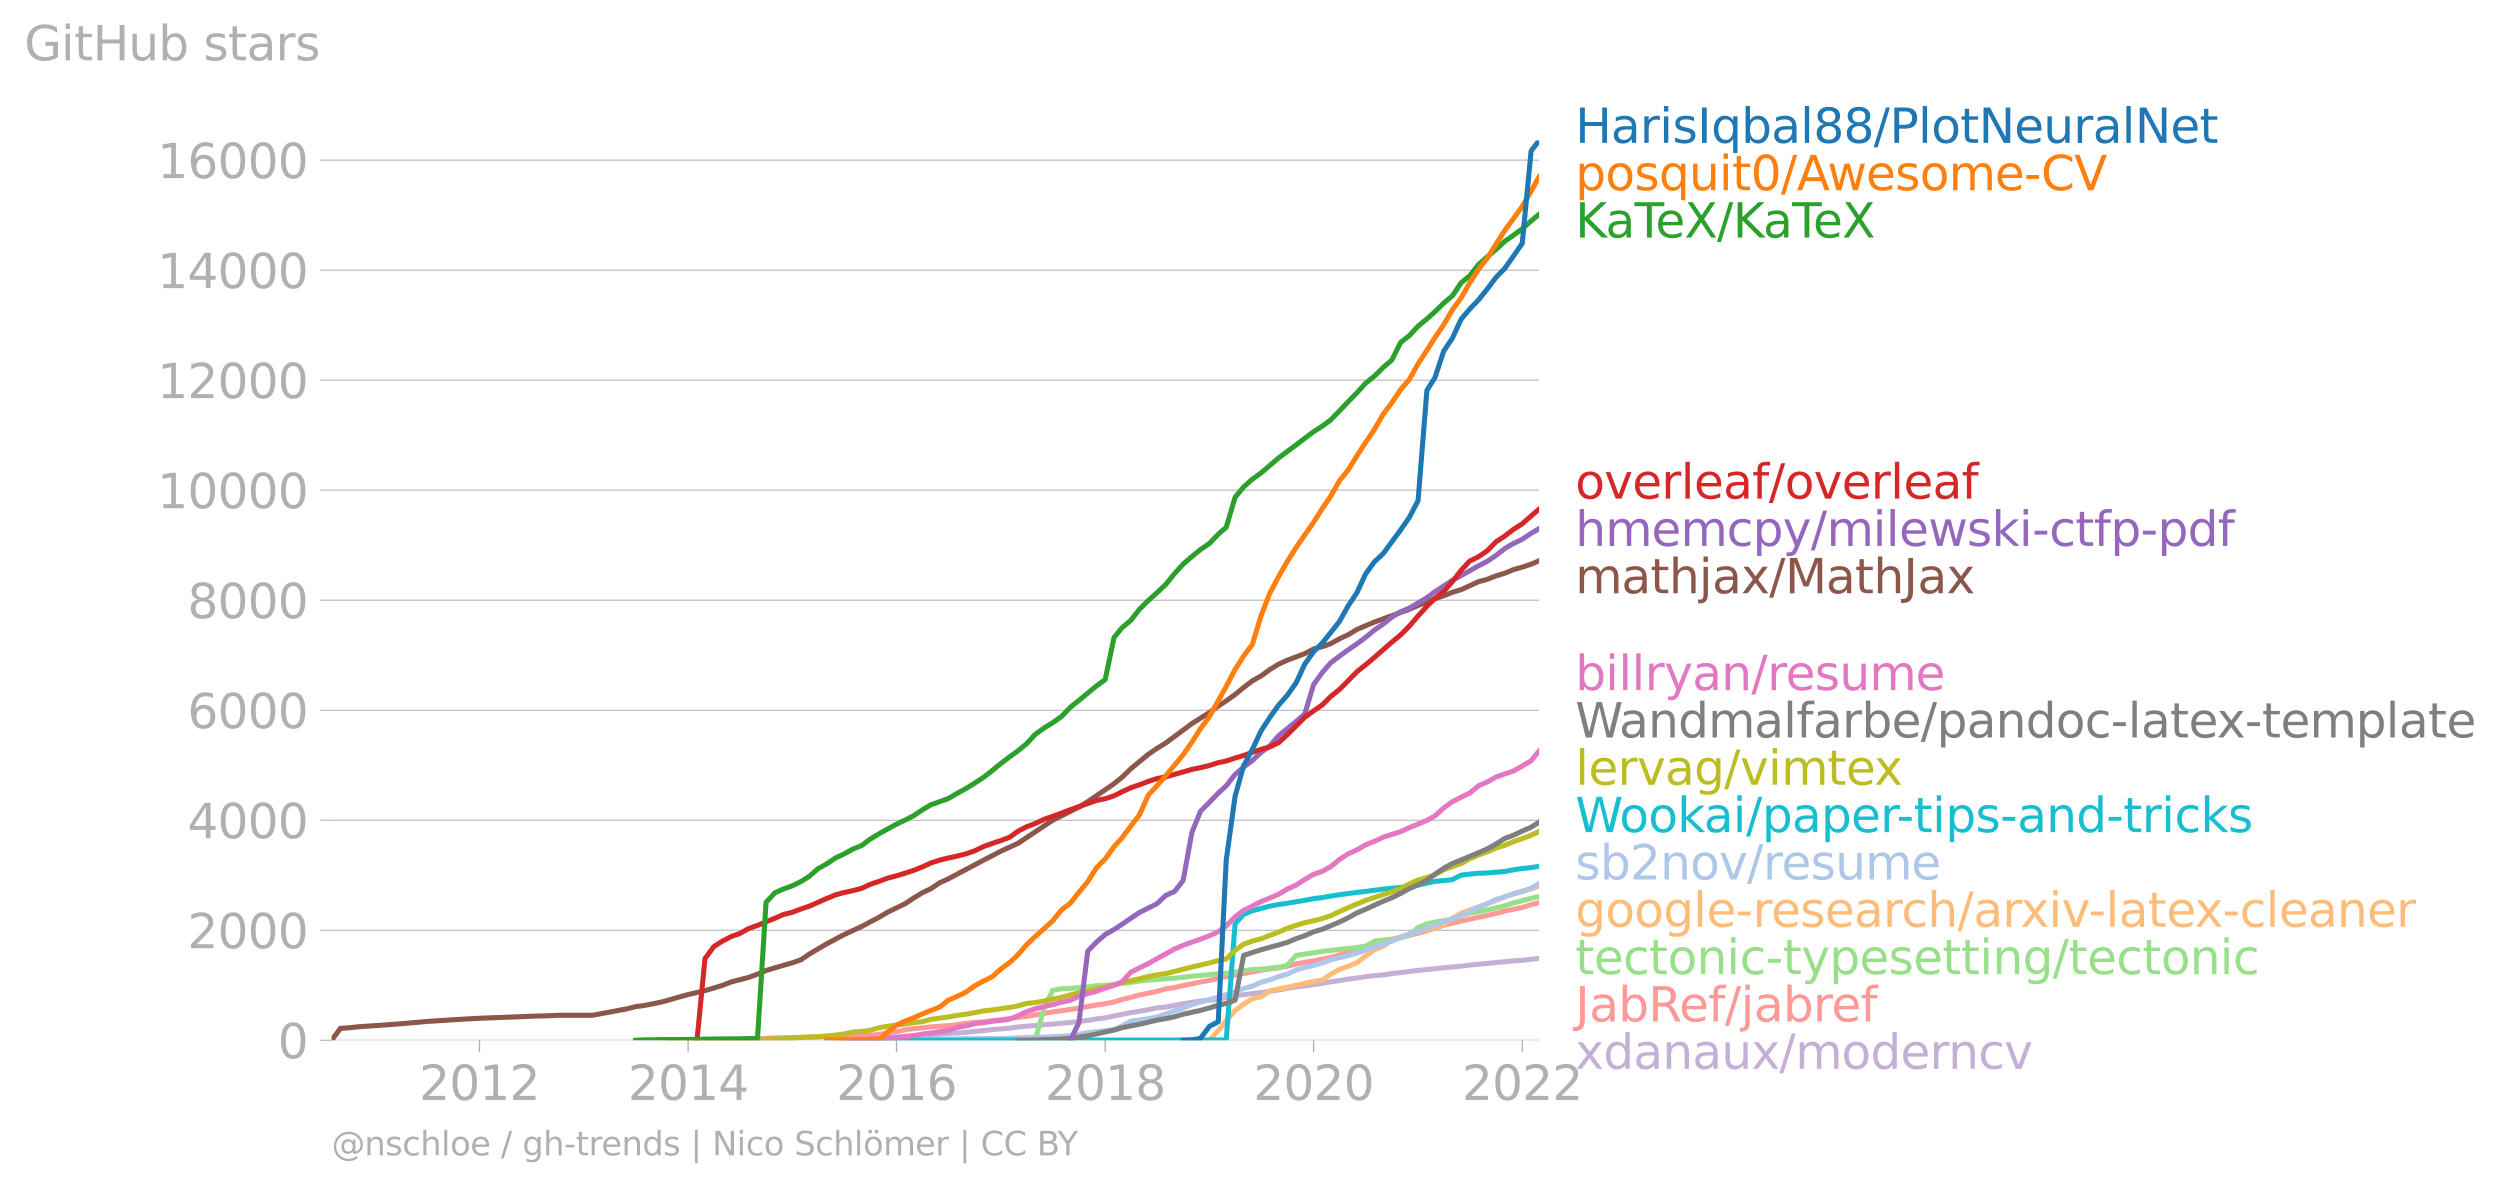 <svg xmlns:xlink="http://www.w3.org/1999/xlink" width="985.852" height="468.256" viewBox="0 0 739.389 351.192" xmlns="http://www.w3.org/2000/svg"><defs><style>*{stroke-linejoin:round;stroke-linecap:butt}</style></defs><g id="figure_1"><path d="M0 351.192h739.389V0H0v351.192z" style="fill:none" id="patch_1"/><g id="axes_1"><path d="M98.073 307.665h357.12V41.553H98.073v266.112z" style="fill:none" id="patch_2"/><g id="matplotlib.axis_1"><g id="xtick_1"><g id="line2d_1"><defs><path id="m89a810ffb1" d="M0 0v3.5" style="stroke:#b0b0b0;stroke-width:.4"/></defs><use xlink:href="#m89a810ffb1" x="141.806" y="307.665" style="fill:#b0b0b0;stroke:#b0b0b0;stroke-width:.4"/></g><g style="fill:#b0b0b0" transform="matrix(.14 0 0 -.14 123.99 325.302)" id="text_1"><defs><path id="DejaVuSans-32" d="M1228 531h2203V0H469v531q359 372 979 998 621 627 780 809 303 340 423 576 121 236 121 464 0 372-261 606-261 235-680 235-297 0-627-103-329-103-704-313v638q381 153 712 231 332 78 607 78 725 0 1156-363 431-362 431-968 0-288-108-546-107-257-392-607-78-91-497-524-418-433-1181-1211z" transform="scale(.016)"/><path id="DejaVuSans-30" d="M2034 4250q-487 0-733-480-245-479-245-1442 0-959 245-1439 246-480 733-480 491 0 736 480 246 480 246 1439 0 963-246 1442-245 480-736 480zm0 500q785 0 1199-621 414-620 414-1801 0-1178-414-1799Q2819-91 2034-91q-784 0-1198 620-414 621-414 1799 0 1181 414 1801 414 621 1198 621z" transform="scale(.016)"/><path id="DejaVuSans-31" d="M794 531h1031v3560L703 3866v575l1116 225h631V531h1031V0H794v531z" transform="scale(.016)"/></defs><use xlink:href="#DejaVuSans-32"/><use xlink:href="#DejaVuSans-30" x="63.623"/><use xlink:href="#DejaVuSans-31" x="127.246"/><use xlink:href="#DejaVuSans-32" x="190.869"/></g></g><g id="xtick_2"><use xlink:href="#m89a810ffb1" x="203.521" y="307.665" style="fill:#b0b0b0;stroke:#b0b0b0;stroke-width:.4" id="line2d_2"/><g style="fill:#b0b0b0" transform="matrix(.14 0 0 -.14 185.706 325.302)" id="text_2"><defs><path id="DejaVuSans-34" d="M2419 4116 825 1625h1594v2491zm-166 550h794V1625h666v-525h-666V0h-628v1100H313v609l1940 2957z" transform="scale(.016)"/></defs><use xlink:href="#DejaVuSans-32"/><use xlink:href="#DejaVuSans-30" x="63.623"/><use xlink:href="#DejaVuSans-31" x="127.246"/><use xlink:href="#DejaVuSans-34" x="190.869"/></g></g><g id="xtick_3"><use xlink:href="#m89a810ffb1" x="265.151" y="307.665" style="fill:#b0b0b0;stroke:#b0b0b0;stroke-width:.4" id="line2d_3"/><g style="fill:#b0b0b0" transform="matrix(.14 0 0 -.14 247.336 325.302)" id="text_3"><defs><path id="DejaVuSans-36" d="M2113 2584q-425 0-674-291-248-290-248-796 0-503 248-796 249-292 674-292t673 292q248 293 248 796 0 506-248 796-248 291-673 291zm1253 1979v-575q-238 112-480 171-242 60-480 60-625 0-955-422-329-422-376-1275 184 272 462 417 279 145 613 145 703 0 1111-427 408-426 408-1160 0-719-425-1154Q2819-91 2113-91q-810 0-1238 620-428 621-428 1799 0 1106 525 1764t1409 658q238 0 480-47t505-140z" transform="scale(.016)"/></defs><use xlink:href="#DejaVuSans-32"/><use xlink:href="#DejaVuSans-30" x="63.623"/><use xlink:href="#DejaVuSans-31" x="127.246"/><use xlink:href="#DejaVuSans-36" x="190.869"/></g></g><g id="xtick_4"><use xlink:href="#m89a810ffb1" x="326.866" y="307.665" style="fill:#b0b0b0;stroke:#b0b0b0;stroke-width:.4" id="line2d_4"/><g style="fill:#b0b0b0" transform="matrix(.14 0 0 -.14 309.051 325.302)" id="text_4"><defs><path id="DejaVuSans-38" d="M2034 2216q-450 0-708-241-257-241-257-662 0-422 257-663 258-241 708-241t709 242q260 243 260 662 0 421-258 662-257 241-711 241zm-631 268q-406 100-633 378-226 279-226 679 0 559 398 884 399 325 1092 325 697 0 1094-325t397-884q0-400-227-679-226-278-629-378 456-106 710-416 255-309 255-755 0-679-414-1042Q2806-91 2034-91q-771 0-1186 362-414 363-414 1042 0 446 256 755 257 310 713 416zm-231 997q0-362 226-565 227-203 636-203 407 0 636 203 230 203 230 565 0 363-230 566-229 203-636 203-409 0-636-203-226-203-226-566z" transform="scale(.016)"/></defs><use xlink:href="#DejaVuSans-32"/><use xlink:href="#DejaVuSans-30" x="63.623"/><use xlink:href="#DejaVuSans-31" x="127.246"/><use xlink:href="#DejaVuSans-38" x="190.869"/></g></g><g id="xtick_5"><use xlink:href="#m89a810ffb1" x="388.497" y="307.665" style="fill:#b0b0b0;stroke:#b0b0b0;stroke-width:.4" id="line2d_5"/><g style="fill:#b0b0b0" transform="matrix(.14 0 0 -.14 370.682 325.302)" id="text_5"><use xlink:href="#DejaVuSans-32"/><use xlink:href="#DejaVuSans-30" x="63.623"/><use xlink:href="#DejaVuSans-32" x="127.246"/><use xlink:href="#DejaVuSans-30" x="190.869"/></g></g><g id="xtick_6"><use xlink:href="#m89a810ffb1" x="450.212" y="307.665" style="fill:#b0b0b0;stroke:#b0b0b0;stroke-width:.4" id="line2d_6"/><g style="fill:#b0b0b0" transform="matrix(.14 0 0 -.14 432.397 325.302)" id="text_6"><use xlink:href="#DejaVuSans-32"/><use xlink:href="#DejaVuSans-30" x="63.623"/><use xlink:href="#DejaVuSans-32" x="127.246"/><use xlink:href="#DejaVuSans-32" x="190.869"/></g></g></g><g id="matplotlib.axis_2"><g id="ytick_1"><path d="M98.073 307.665h357.12" clip-path="url(#pfeab61332e)" style="fill:none;stroke:#b0b0b0;stroke-width:.3;stroke-linecap:square" id="line2d_7"/><g id="line2d_8"><defs><path id="mf53996cd9e" d="M0 0h-3.5" style="stroke:#b0b0b0;stroke-width:.3"/></defs><use xlink:href="#mf53996cd9e" x="98.073" y="307.665" style="fill:#b0b0b0;stroke:#b0b0b0;stroke-width:.3"/></g><use xlink:href="#DejaVuSans-30" style="fill:#b0b0b0" transform="matrix(.14 0 0 -.14 82.166 312.983)" id="text_7"/></g><g id="ytick_2"><path d="M98.073 275.127h357.12" clip-path="url(#pfeab61332e)" style="fill:none;stroke:#b0b0b0;stroke-width:.3;stroke-linecap:square" id="line2d_9"/><use xlink:href="#mf53996cd9e" x="98.073" y="275.127" style="fill:#b0b0b0;stroke:#b0b0b0;stroke-width:.3" id="line2d_10"/><g style="fill:#b0b0b0" transform="matrix(.14 0 0 -.14 55.443 280.445)" id="text_8"><use xlink:href="#DejaVuSans-32"/><use xlink:href="#DejaVuSans-30" x="63.623"/><use xlink:href="#DejaVuSans-30" x="127.246"/><use xlink:href="#DejaVuSans-30" x="190.869"/></g></g><g id="ytick_3"><path d="M98.073 242.589h357.12" clip-path="url(#pfeab61332e)" style="fill:none;stroke:#b0b0b0;stroke-width:.3;stroke-linecap:square" id="line2d_11"/><use xlink:href="#mf53996cd9e" x="98.073" y="242.589" style="fill:#b0b0b0;stroke:#b0b0b0;stroke-width:.3" id="line2d_12"/><g style="fill:#b0b0b0" transform="matrix(.14 0 0 -.14 55.443 247.907)" id="text_9"><use xlink:href="#DejaVuSans-34"/><use xlink:href="#DejaVuSans-30" x="63.623"/><use xlink:href="#DejaVuSans-30" x="127.246"/><use xlink:href="#DejaVuSans-30" x="190.869"/></g></g><g id="ytick_4"><path d="M98.073 210.05h357.12" clip-path="url(#pfeab61332e)" style="fill:none;stroke:#b0b0b0;stroke-width:.3;stroke-linecap:square" id="line2d_13"/><use xlink:href="#mf53996cd9e" x="98.073" y="210.051" style="fill:#b0b0b0;stroke:#b0b0b0;stroke-width:.3" id="line2d_14"/><g style="fill:#b0b0b0" transform="matrix(.14 0 0 -.14 55.443 215.37)" id="text_10"><use xlink:href="#DejaVuSans-36"/><use xlink:href="#DejaVuSans-30" x="63.623"/><use xlink:href="#DejaVuSans-30" x="127.246"/><use xlink:href="#DejaVuSans-30" x="190.869"/></g></g><g id="ytick_5"><path d="M98.073 177.513h357.12" clip-path="url(#pfeab61332e)" style="fill:none;stroke:#b0b0b0;stroke-width:.3;stroke-linecap:square" id="line2d_15"/><use xlink:href="#mf53996cd9e" x="98.073" y="177.513" style="fill:#b0b0b0;stroke:#b0b0b0;stroke-width:.3" id="line2d_16"/><g style="fill:#b0b0b0" transform="matrix(.14 0 0 -.14 55.443 182.831)" id="text_11"><use xlink:href="#DejaVuSans-38"/><use xlink:href="#DejaVuSans-30" x="63.623"/><use xlink:href="#DejaVuSans-30" x="127.246"/><use xlink:href="#DejaVuSans-30" x="190.869"/></g></g><g id="ytick_6"><path d="M98.073 144.975h357.12" clip-path="url(#pfeab61332e)" style="fill:none;stroke:#b0b0b0;stroke-width:.3;stroke-linecap:square" id="line2d_17"/><use xlink:href="#mf53996cd9e" x="98.073" y="144.975" style="fill:#b0b0b0;stroke:#b0b0b0;stroke-width:.3" id="line2d_18"/><g style="fill:#b0b0b0" transform="matrix(.14 0 0 -.14 46.536 150.293)" id="text_12"><use xlink:href="#DejaVuSans-31"/><use xlink:href="#DejaVuSans-30" x="63.623"/><use xlink:href="#DejaVuSans-30" x="127.246"/><use xlink:href="#DejaVuSans-30" x="190.869"/><use xlink:href="#DejaVuSans-30" x="254.492"/></g></g><g id="ytick_7"><path d="M98.073 112.437h357.12" clip-path="url(#pfeab61332e)" style="fill:none;stroke:#b0b0b0;stroke-width:.3;stroke-linecap:square" id="line2d_19"/><use xlink:href="#mf53996cd9e" x="98.073" y="112.437" style="fill:#b0b0b0;stroke:#b0b0b0;stroke-width:.3" id="line2d_20"/><g style="fill:#b0b0b0" transform="matrix(.14 0 0 -.14 46.536 117.755)" id="text_13"><use xlink:href="#DejaVuSans-31"/><use xlink:href="#DejaVuSans-32" x="63.623"/><use xlink:href="#DejaVuSans-30" x="127.246"/><use xlink:href="#DejaVuSans-30" x="190.869"/><use xlink:href="#DejaVuSans-30" x="254.492"/></g></g><g id="ytick_8"><path d="M98.073 79.899h357.12" clip-path="url(#pfeab61332e)" style="fill:none;stroke:#b0b0b0;stroke-width:.3;stroke-linecap:square" id="line2d_21"/><use xlink:href="#mf53996cd9e" x="98.073" y="79.899" style="fill:#b0b0b0;stroke:#b0b0b0;stroke-width:.3" id="line2d_22"/><g style="fill:#b0b0b0" transform="matrix(.14 0 0 -.14 46.536 85.217)" id="text_14"><use xlink:href="#DejaVuSans-31"/><use xlink:href="#DejaVuSans-34" x="63.623"/><use xlink:href="#DejaVuSans-30" x="127.246"/><use xlink:href="#DejaVuSans-30" x="190.869"/><use xlink:href="#DejaVuSans-30" x="254.492"/></g></g><g id="ytick_9"><path d="M98.073 47.36h357.12" clip-path="url(#pfeab61332e)" style="fill:none;stroke:#b0b0b0;stroke-width:.3;stroke-linecap:square" id="line2d_23"/><use xlink:href="#mf53996cd9e" x="98.073" y="47.361" style="fill:#b0b0b0;stroke:#b0b0b0;stroke-width:.3" id="line2d_24"/><g style="fill:#b0b0b0" transform="matrix(.14 0 0 -.14 46.536 52.68)" id="text_15"><use xlink:href="#DejaVuSans-31"/><use xlink:href="#DejaVuSans-36" x="63.623"/><use xlink:href="#DejaVuSans-30" x="127.246"/><use xlink:href="#DejaVuSans-30" x="190.869"/><use xlink:href="#DejaVuSans-30" x="254.492"/></g></g><g style="fill:#b0b0b0" transform="matrix(.14 0 0 -.14 7.2 17.838)" id="text_16"><defs><path id="DejaVuSans-47" d="M3809 666v1253H2778v519h1656V434q-365-259-806-392-440-133-940-133-1094 0-1712 639-617 640-617 1780 0 1144 617 1783 618 639 1712 639 456 0 867-113 411-112 758-331v-672q-350 297-744 447t-828 150q-857 0-1287-478-429-478-429-1425 0-944 429-1422 430-478 1287-478 334 0 596 58 263 58 472 180z" transform="scale(.016)"/><path id="DejaVuSans-69" d="M603 3500h575V0H603v3500zm0 1363h575v-729H603v729z" transform="scale(.016)"/><path id="DejaVuSans-74" d="M1172 4494v-994h1184v-447H1172V1153q0-428 117-550t477-122h590V0h-590q-666 0-919 248-253 249-253 905v1900H172v447h422v994h578z" transform="scale(.016)"/><path id="DejaVuSans-48" d="M628 4666h631V2753h2294v1913h631V0h-631v2222H1259V0H628v4666z" transform="scale(.016)"/><path id="DejaVuSans-75" d="M544 1381v2119h575V1403q0-497 193-746 194-248 582-248 465 0 735 297 271 297 271 810v1984h575V0h-575v538q-209-319-486-474-276-155-642-155-603 0-916 375-312 375-312 1097zm1447 2203z" transform="scale(.016)"/><path id="DejaVuSans-62" d="M3116 1747q0 634-261 995t-717 361q-457 0-718-361t-261-995q0-634 261-995t718-361q456 0 717 361t261 995zM1159 2969q182 312 458 463 277 152 661 152 638 0 1036-506 399-506 399-1331T3314 415Q2916-91 2278-91q-384 0-661 152-276 152-458 464V0H581v4863h578V2969z" transform="scale(.016)"/><path id="DejaVuSans-73" d="M2834 3397v-544q-243 125-506 187-262 63-544 63-428 0-642-131t-214-394q0-200 153-314t616-217l197-44q612-131 870-370t258-667q0-488-386-773Q2250-91 1575-91q-281 0-586 55T347 128v594q319-166 628-249 309-82 613-82 406 0 624 139 219 139 219 392 0 234-158 359-157 125-692 241l-200 47q-534 112-772 345-237 233-237 639 0 494 350 762 350 269 994 269 318 0 599-47 282-46 519-140z" transform="scale(.016)"/><path id="DejaVuSans-61" d="M2194 1759q-697 0-966-159t-269-544q0-306 202-486 202-179 548-179 479 0 768 339t289 901v128h-572zm1147 238V0h-575v531q-197-318-491-470T1556-91q-537 0-855 302-317 302-317 808 0 590 395 890 396 300 1180 300h807v57q0 397-261 614t-733 217q-300 0-585-72-284-72-546-216v532q315 122 612 182 297 61 578 61 760 0 1135-394 375-393 375-1193z" transform="scale(.016)"/><path id="DejaVuSans-72" d="M2631 2963q-97 56-211 82-114 27-251 27-488 0-749-317t-261-911V0H581v3500h578v-544q182 319 472 473 291 155 707 155 59 0 131-8 72-7 159-23l3-590z" transform="scale(.016)"/></defs><use xlink:href="#DejaVuSans-47"/><use xlink:href="#DejaVuSans-69" x="77.49"/><use xlink:href="#DejaVuSans-74" x="105.273"/><use xlink:href="#DejaVuSans-48" x="144.482"/><use xlink:href="#DejaVuSans-75" x="219.678"/><use xlink:href="#DejaVuSans-62" x="283.057"/><use xlink:href="#DejaVuSans-20" x="346.533"/><use xlink:href="#DejaVuSans-73" x="378.32"/><use xlink:href="#DejaVuSans-74" x="430.42"/><use xlink:href="#DejaVuSans-61" x="469.629"/><use xlink:href="#DejaVuSans-72" x="530.908"/><use xlink:href="#DejaVuSans-73" x="572.021"/></g></g><path d="m252.234 307.665 2.617-.18 2.533-.178 2.617-.277 2.533-.179 2.617-.13 2.617-.244 2.449-.163 2.617-.195 2.533-.114 2.617-.13 2.533-.244 2.617-.13 2.617-.18 2.533-.26 2.617-.227 2.533-.326 2.617-.211 2.617-.212 2.364-.358 2.617-.227 2.533-.18 2.617-.308 2.533-.13 2.617-.26 2.617-.212 2.533-.31 2.617-.309 2.533-.423 2.617-.309 2.618-.585 2.363-.456 2.618-.537 2.532-.406 2.618-.456 2.532-.553 2.618-.212 2.617-.52 2.532-.44 2.618-.471 2.532-.358 2.618-.228 2.617-.342 2.364-.52 2.617-.456 2.533-.374 2.617-.293 2.533-.276 2.617-.358 2.617-.423 2.533-.488 2.617-.407 2.533-.325 2.617-.391 2.617-.374 2.448-.423 2.618-.374 2.532-.456 2.618-.293 2.532-.406 2.618-.293 2.617-.212 2.533-.406 2.617-.293 2.533-.326 2.617-.309 2.617-.276 2.364-.228 2.617-.293 2.533-.228 2.617-.244 2.533-.325 2.617-.26 2.617-.228 2.533-.277 2.617-.211 2.533-.277 2.617-.13 2.617-.342 2.364-.26" clip-path="url(#pfeab61332e)" style="fill:none;stroke:#c5b0d5;stroke-width:1.5;stroke-linecap:square" id="line2d_25"/><path d="m208.502 307.665 2.617-.13 2.533-.114 2.617-.033h2.533l2.617-.081 2.617-.05 2.533-.13 2.617-.146 2.533-.049 2.617-.065 2.617-.065 2.364-.065 2.617-.049 2.533-.08 2.617-.082 2.533-.082 2.617-.179 2.617-.048 2.533-.033 2.617-.277 2.533-.374 2.617-.406 2.617-.586 2.449-.325 2.617-.212 2.533-.325 2.617-.163 2.533-.179 2.617-.277 2.617-.439 2.533-.228 2.617-.179 2.533-.341 2.617-.26 2.617-.358 2.364-.358 2.617-.31 2.533-.422 2.617-.44 2.533-.439 2.617-.342 2.617-.406 2.533-.375 2.617-.471 2.533-.456 2.617-.39 2.618-.52 2.363-.717 2.618-.634 2.532-.716 2.618-.504 2.532-.554 2.618-.748 2.617-.374 2.532-.602 2.618-.52 2.532-.521 2.618-.472 2.617-.635 2.364-.455 2.617-.537 2.533-.407 2.617-.488 2.533-.488 2.617-.407 2.617-.325 2.533-.44 2.617-.699 2.533-.455 2.617-.44 2.617-.52 2.448-.505 2.618-.732 2.532-.862 2.618-.862 2.532-.879 2.618-.65 2.617-.554 2.533-.634 2.617-.667 2.533-.732 2.617-.602 2.617-.732 2.364-.732 2.617-.911 2.533-.586 2.617-.635 2.533-.553 2.617-.57 2.617-.52 2.533-.602 2.617-.7 2.533-.504 2.617-.553 2.617-.83 2.364-.618" clip-path="url(#pfeab61332e)" style="fill:none;stroke:#ff9896;stroke-width:1.5;stroke-linecap:square" id="line2d_26"/><path d="m298.668 307.665 2.364-.017 2.617-.065 2.533-.032 2.617-9.404 2.533-5.238 2.617-.456 2.617-.146 2.533-.228 2.617-.195 2.533-.358 2.617-.098 2.618-.309 2.363-.325 2.618-.244 2.532-.39 2.618-.294 2.532-.162 2.618-.212 2.617-.179 2.532-.276 2.618-.293 2.532-.26 2.618-.228 2.617-.26 2.364-.147 2.617-.325 2.533-.456 2.617-.31 2.533-.162 2.617-.26 2.617-.228 2.533-.65 2.617-2.897 2.533-.374 2.617-.39 2.617-.44 2.448-.26 2.618-.309 2.532-.26 2.618-.31 2.532-.357 2.618-1.48 2.617-.375 2.533-.26 2.617-.504 2.533-.554 2.617-2.391 2.617-1.074 2.364-.504 2.617-.407 2.533-.472 2.617-1.025 2.533-.764 2.617-.44 2.617-.52 2.533-.57 2.617-.618 2.533-.878 2.617-.635 2.617-.7 2.364-.585" clip-path="url(#pfeab61332e)" style="fill:none;stroke:#98df8a;stroke-width:1.5;stroke-linecap:square" id="line2d_27"/><g style="fill:#1f77b4" transform="matrix(.14 0 0 -.14 465.907 42.25)" id="text_17"><defs><path id="DejaVuSans-49" d="M628 4666h631V0H628v4666z" transform="scale(.016)"/><path id="DejaVuSans-71" d="M947 1747q0-634 261-995t717-361q456 0 718 361 263 361 263 995t-263 995q-262 361-718 361t-717-361q-261-361-261-995zM2906 525q-181-312-458-464-276-152-664-152-634 0-1033 506-398 507-398 1332t398 1331q399 506 1033 506 388 0 664-152 277-151 458-463v531h575v-4831h-575V525z" transform="scale(.016)"/><path id="DejaVuSans-6c" d="M603 4863h575V0H603v4863z" transform="scale(.016)"/><path id="DejaVuSans-2f" d="M1625 4666h531L531-594H0l1625 5260z" transform="scale(.016)"/><path id="DejaVuSans-50" d="M1259 4147V2394h794q441 0 681 228 241 228 241 650 0 419-241 647-240 228-681 228h-794zm-631 519h1425q785 0 1186-355 402-355 402-1039 0-691-402-1044-401-353-1186-353h-794V0H628v4666z" transform="scale(.016)"/><path id="DejaVuSans-6f" d="M1959 3097q-462 0-731-361t-269-989q0-628 267-989 268-361 733-361 460 0 728 362 269 363 269 988 0 622-269 986-268 364-728 364zm0 487q750 0 1178-488 429-487 429-1349 0-859-429-1349Q2709-91 1959-91q-753 0-1180 489-426 490-426 1349 0 862 426 1349 427 488 1180 488z" transform="scale(.016)"/><path id="DejaVuSans-4e" d="M628 4666h850L3547 763v3903h612V0h-850L1241 3903V0H628v4666z" transform="scale(.016)"/><path id="DejaVuSans-65" d="M3597 1894v-281H953q38-594 358-905t892-311q331 0 642 81t618 244V178Q3153 47 2828-22t-659-69q-838 0-1327 487-489 488-489 1320 0 859 464 1363 464 505 1252 505 706 0 1117-455 411-454 411-1235zm-575 169q-6 471-264 752-258 282-683 282-481 0-770-272t-333-766l2050 4z" transform="scale(.016)"/></defs><use xlink:href="#DejaVuSans-48"/><use xlink:href="#DejaVuSans-61" x="75.195"/><use xlink:href="#DejaVuSans-72" x="136.475"/><use xlink:href="#DejaVuSans-69" x="177.588"/><use xlink:href="#DejaVuSans-73" x="205.371"/><use xlink:href="#DejaVuSans-49" x="257.471"/><use xlink:href="#DejaVuSans-71" x="286.963"/><use xlink:href="#DejaVuSans-62" x="350.439"/><use xlink:href="#DejaVuSans-61" x="413.916"/><use xlink:href="#DejaVuSans-6c" x="475.195"/><use xlink:href="#DejaVuSans-38" x="502.979"/><use xlink:href="#DejaVuSans-38" x="566.602"/><use xlink:href="#DejaVuSans-2f" x="630.225"/><use xlink:href="#DejaVuSans-50" x="663.916"/><use xlink:href="#DejaVuSans-6c" x="724.219"/><use xlink:href="#DejaVuSans-6f" x="752.002"/><use xlink:href="#DejaVuSans-74" x="813.184"/><use xlink:href="#DejaVuSans-4e" x="852.393"/><use xlink:href="#DejaVuSans-65" x="927.197"/><use xlink:href="#DejaVuSans-75" x="988.721"/><use xlink:href="#DejaVuSans-72" x="1052.1"/><use xlink:href="#DejaVuSans-61" x="1093.213"/><use xlink:href="#DejaVuSans-6c" x="1154.492"/><use xlink:href="#DejaVuSans-4e" x="1182.275"/><use xlink:href="#DejaVuSans-65" x="1257.08"/><use xlink:href="#DejaVuSans-74" x="1318.604"/></g><g style="fill:#ff7f0e" transform="matrix(.14 0 0 -.14 465.907 56.25)" id="text_18"><defs><path id="DejaVuSans-70" d="M1159 525v-1856H581v4831h578v-531q182 312 458 463 277 152 661 152 638 0 1036-506 399-506 399-1331T3314 415Q2916-91 2278-91q-384 0-661 152-276 152-458 464zm1957 1222q0 634-261 995t-717 361q-457 0-718-361t-261-995q0-634 261-995t718-361q456 0 717 361t261 995z" transform="scale(.016)"/><path id="DejaVuSans-41" d="m2188 4044-857-2322h1716l-859 2322zm-357 622h716L4325 0h-656l-425 1197H1141L716 0H50l1781 4666z" transform="scale(.016)"/><path id="DejaVuSans-77" d="M269 3500h575l719-2731 715 2731h678l719-2731 716 2731h575L4050 0h-678l-753 2869L1863 0h-679L269 3500z" transform="scale(.016)"/><path id="DejaVuSans-6d" d="M3328 2828q216 388 516 572t706 184q547 0 844-383 297-382 297-1088V0h-578v2094q0 503-179 746-178 244-543 244-447 0-707-297-259-296-259-809V0h-578v2094q0 506-178 748t-550 242q-441 0-701-298-259-298-259-808V0H581v3500h578v-544q197 322 472 475t653 153q382 0 649-194 267-193 395-562z" transform="scale(.016)"/><path id="DejaVuSans-2d" d="M313 2009h1684v-512H313v512z" transform="scale(.016)"/><path id="DejaVuSans-43" d="M4122 4306v-665q-319 297-680 443-361 147-767 147-800 0-1225-489t-425-1414q0-922 425-1411t1225-489q406 0 767 147t680 444V359q-331-225-702-338-370-112-782-112-1060 0-1670 648-609 649-609 1771 0 1125 609 1773 610 649 1670 649 418 0 788-111 371-111 696-333z" transform="scale(.016)"/><path id="DejaVuSans-56" d="M1831 0 50 4666h659L2188 738l1481 3928h656L2547 0h-716z" transform="scale(.016)"/></defs><use xlink:href="#DejaVuSans-70"/><use xlink:href="#DejaVuSans-6f" x="63.477"/><use xlink:href="#DejaVuSans-73" x="124.658"/><use xlink:href="#DejaVuSans-71" x="176.758"/><use xlink:href="#DejaVuSans-75" x="240.234"/><use xlink:href="#DejaVuSans-69" x="303.613"/><use xlink:href="#DejaVuSans-74" x="331.396"/><use xlink:href="#DejaVuSans-30" x="370.605"/><use xlink:href="#DejaVuSans-2f" x="434.229"/><use xlink:href="#DejaVuSans-41" x="467.92"/><use xlink:href="#DejaVuSans-77" x="532.328"/><use xlink:href="#DejaVuSans-65" x="614.115"/><use xlink:href="#DejaVuSans-73" x="675.639"/><use xlink:href="#DejaVuSans-6f" x="727.738"/><use xlink:href="#DejaVuSans-6d" x="788.92"/><use xlink:href="#DejaVuSans-65" x="886.332"/><use xlink:href="#DejaVuSans-2d" x="947.855"/><use xlink:href="#DejaVuSans-43" x="983.939"/><use xlink:href="#DejaVuSans-56" x="1053.764"/></g><g style="fill:#2ca02c" transform="matrix(.14 0 0 -.14 465.907 70.25)" id="text_19"><defs><path id="DejaVuSans-4b" d="M628 4666h631V2694l2094 1972h813L1850 2491 4331 0h-831L1259 2247V0H628v4666z" transform="scale(.016)"/><path id="DejaVuSans-54" d="M-19 4666h3947v-532H2272V0h-634v4134H-19v532z" transform="scale(.016)"/><path id="DejaVuSans-58" d="M403 4666h678l1160-1735 1165 1735h678L2584 2425 4184 0h-678L2194 1984 872 0H191l1665 2491L403 4666z" transform="scale(.016)"/></defs><use xlink:href="#DejaVuSans-4b"/><use xlink:href="#DejaVuSans-61" x="63.826"/><use xlink:href="#DejaVuSans-54" x="125.105"/><use xlink:href="#DejaVuSans-65" x="169.189"/><use xlink:href="#DejaVuSans-58" x="230.713"/><use xlink:href="#DejaVuSans-2f" x="299.219"/><use xlink:href="#DejaVuSans-4b" x="332.91"/><use xlink:href="#DejaVuSans-61" x="396.736"/><use xlink:href="#DejaVuSans-54" x="458.016"/><use xlink:href="#DejaVuSans-65" x="502.1"/><use xlink:href="#DejaVuSans-58" x="563.623"/></g><g style="fill:#d62728" transform="matrix(.14 0 0 -.14 465.907 147.462)" id="text_20"><defs><path id="DejaVuSans-76" d="M191 3500h609L1894 563l1094 2937h609L2284 0h-781L191 3500z" transform="scale(.016)"/><path id="DejaVuSans-66" d="M2375 4863v-479h-550q-309 0-430-125-120-125-120-450v-309h947v-447h-947V0H697v3053H147v447h550v244q0 584 272 851 272 268 862 268h544z" transform="scale(.016)"/></defs><use xlink:href="#DejaVuSans-6f"/><use xlink:href="#DejaVuSans-76" x="61.182"/><use xlink:href="#DejaVuSans-65" x="120.361"/><use xlink:href="#DejaVuSans-72" x="181.885"/><use xlink:href="#DejaVuSans-6c" x="222.998"/><use xlink:href="#DejaVuSans-65" x="250.781"/><use xlink:href="#DejaVuSans-61" x="312.305"/><use xlink:href="#DejaVuSans-66" x="373.584"/><use xlink:href="#DejaVuSans-2f" x="408.789"/><use xlink:href="#DejaVuSans-6f" x="442.48"/><use xlink:href="#DejaVuSans-76" x="503.662"/><use xlink:href="#DejaVuSans-65" x="562.842"/><use xlink:href="#DejaVuSans-72" x="624.365"/><use xlink:href="#DejaVuSans-6c" x="665.479"/><use xlink:href="#DejaVuSans-65" x="693.262"/><use xlink:href="#DejaVuSans-61" x="754.785"/><use xlink:href="#DejaVuSans-66" x="816.064"/></g><g style="fill:#9467bd" transform="matrix(.14 0 0 -.14 465.907 161.462)" id="text_21"><defs><path id="DejaVuSans-68" d="M3513 2113V0h-575v2094q0 497-194 743-194 247-581 247-466 0-735-297-269-296-269-809V0H581v4863h578V2956q207 316 486 472 280 156 646 156 603 0 912-373 310-373 310-1098z" transform="scale(.016)"/><path id="DejaVuSans-63" d="M3122 3366v-538q-244 135-489 202t-495 67q-560 0-870-355-309-354-309-995t309-996q310-354 870-354 250 0 495 67t489 202V134Q2881 22 2623-34q-257-57-548-57-791 0-1257 497-465 497-465 1341 0 856 470 1346 471 491 1290 491 265 0 518-55 253-54 491-163z" transform="scale(.016)"/><path id="DejaVuSans-79" d="M2059-325q-243-625-475-815-231-191-618-191H506v481h338q237 0 368 113 132 112 291 531l103 262L191 3500h609L1894 763l1094 2737h609L2059-325z" transform="scale(.016)"/><path id="DejaVuSans-6b" d="M581 4863h578V1991l1716 1509h734L1753 1863 3688 0h-750L1159 1709V0H581v4863z" transform="scale(.016)"/><path id="DejaVuSans-64" d="M2906 2969v1894h575V0h-575v525q-181-312-458-464-276-152-664-152-634 0-1033 506-398 507-398 1332t398 1331q399 506 1033 506 388 0 664-152 277-151 458-463zM947 1747q0-634 261-995t717-361q456 0 718 361 263 361 263 995t-263 995q-262 361-718 361t-717-361q-261-361-261-995z" transform="scale(.016)"/></defs><use xlink:href="#DejaVuSans-68"/><use xlink:href="#DejaVuSans-6d" x="63.379"/><use xlink:href="#DejaVuSans-65" x="160.791"/><use xlink:href="#DejaVuSans-6d" x="222.314"/><use xlink:href="#DejaVuSans-63" x="319.727"/><use xlink:href="#DejaVuSans-70" x="374.707"/><use xlink:href="#DejaVuSans-79" x="438.184"/><use xlink:href="#DejaVuSans-2f" x="497.363"/><use xlink:href="#DejaVuSans-6d" x="531.055"/><use xlink:href="#DejaVuSans-69" x="628.467"/><use xlink:href="#DejaVuSans-6c" x="656.25"/><use xlink:href="#DejaVuSans-65" x="684.033"/><use xlink:href="#DejaVuSans-77" x="745.557"/><use xlink:href="#DejaVuSans-73" x="827.344"/><use xlink:href="#DejaVuSans-6b" x="879.443"/><use xlink:href="#DejaVuSans-69" x="937.354"/><use xlink:href="#DejaVuSans-2d" x="965.137"/><use xlink:href="#DejaVuSans-63" x="1001.221"/><use xlink:href="#DejaVuSans-74" x="1056.201"/><use xlink:href="#DejaVuSans-66" x="1095.41"/><use xlink:href="#DejaVuSans-70" x="1130.615"/><use xlink:href="#DejaVuSans-2d" x="1194.092"/><use xlink:href="#DejaVuSans-70" x="1230.176"/><use xlink:href="#DejaVuSans-64" x="1293.652"/><use xlink:href="#DejaVuSans-66" x="1357.129"/></g><g style="fill:#8c564b" transform="matrix(.14 0 0 -.14 465.907 175.462)" id="text_22"><defs><path id="DejaVuSans-6a" d="M603 3500h575V-63q0-668-255-968-254-300-820-300h-219v487H38q328 0 446 152Q603-541 603-63v3563zm0 1363h575v-729H603v729z" transform="scale(.016)"/><path id="DejaVuSans-78" d="M3513 3500 2247 1797 3578 0h-678L1881 1375 863 0H184l1360 1831L300 3500h678l928-1247 928 1247h679z" transform="scale(.016)"/><path id="DejaVuSans-4d" d="M628 4666h941l1190-3175 1197 3175h941V0h-616v4097L3078 897h-634L1241 4097V0H628v4666z" transform="scale(.016)"/><path id="DejaVuSans-4a" d="M628 4666h631V325q0-844-320-1225T-91-1281h-240v531h197q418 0 590 235 172 234 172 840v4341z" transform="scale(.016)"/></defs><use xlink:href="#DejaVuSans-6d"/><use xlink:href="#DejaVuSans-61" x="97.412"/><use xlink:href="#DejaVuSans-74" x="158.691"/><use xlink:href="#DejaVuSans-68" x="197.9"/><use xlink:href="#DejaVuSans-6a" x="261.279"/><use xlink:href="#DejaVuSans-61" x="289.063"/><use xlink:href="#DejaVuSans-78" x="350.342"/><use xlink:href="#DejaVuSans-2f" x="409.521"/><use xlink:href="#DejaVuSans-4d" x="443.213"/><use xlink:href="#DejaVuSans-61" x="529.492"/><use xlink:href="#DejaVuSans-74" x="590.771"/><use xlink:href="#DejaVuSans-68" x="629.98"/><use xlink:href="#DejaVuSans-4a" x="693.359"/><use xlink:href="#DejaVuSans-61" x="722.852"/><use xlink:href="#DejaVuSans-78" x="784.131"/></g><g style="fill:#e377c2" transform="matrix(.14 0 0 -.14 465.907 204.101)" id="text_23"><defs><path id="DejaVuSans-6e" d="M3513 2113V0h-575v2094q0 497-194 743-194 247-581 247-466 0-735-297-269-296-269-809V0H581v3500h578v-544q207 316 486 472 280 156 646 156 603 0 912-373 310-373 310-1098z" transform="scale(.016)"/></defs><use xlink:href="#DejaVuSans-62"/><use xlink:href="#DejaVuSans-69" x="63.477"/><use xlink:href="#DejaVuSans-6c" x="91.26"/><use xlink:href="#DejaVuSans-6c" x="119.043"/><use xlink:href="#DejaVuSans-72" x="146.826"/><use xlink:href="#DejaVuSans-79" x="187.939"/><use xlink:href="#DejaVuSans-61" x="247.119"/><use xlink:href="#DejaVuSans-6e" x="308.398"/><use xlink:href="#DejaVuSans-2f" x="371.777"/><use xlink:href="#DejaVuSans-72" x="405.469"/><use xlink:href="#DejaVuSans-65" x="444.332"/><use xlink:href="#DejaVuSans-73" x="505.855"/><use xlink:href="#DejaVuSans-75" x="557.955"/><use xlink:href="#DejaVuSans-6d" x="621.334"/><use xlink:href="#DejaVuSans-65" x="718.746"/></g><g style="fill:#7f7f7f" transform="matrix(.14 0 0 -.14 465.907 218.101)" id="text_24"><defs><path id="DejaVuSans-57" d="M213 4666h637l981-3944 978 3944h710l981-3944 978 3944h641L4947 0h-794l-984 4050L2175 0h-794L213 4666z" transform="scale(.016)"/></defs><use xlink:href="#DejaVuSans-57"/><use xlink:href="#DejaVuSans-61" x="92.502"/><use xlink:href="#DejaVuSans-6e" x="153.781"/><use xlink:href="#DejaVuSans-64" x="217.16"/><use xlink:href="#DejaVuSans-6d" x="280.637"/><use xlink:href="#DejaVuSans-61" x="378.049"/><use xlink:href="#DejaVuSans-6c" x="439.328"/><use xlink:href="#DejaVuSans-66" x="467.111"/><use xlink:href="#DejaVuSans-61" x="502.316"/><use xlink:href="#DejaVuSans-72" x="563.596"/><use xlink:href="#DejaVuSans-62" x="604.709"/><use xlink:href="#DejaVuSans-65" x="668.186"/><use xlink:href="#DejaVuSans-2f" x="729.709"/><use xlink:href="#DejaVuSans-70" x="763.4"/><use xlink:href="#DejaVuSans-61" x="826.877"/><use xlink:href="#DejaVuSans-6e" x="888.156"/><use xlink:href="#DejaVuSans-64" x="951.535"/><use xlink:href="#DejaVuSans-6f" x="1015.012"/><use xlink:href="#DejaVuSans-63" x="1076.193"/><use xlink:href="#DejaVuSans-2d" x="1131.174"/><use xlink:href="#DejaVuSans-6c" x="1167.258"/><use xlink:href="#DejaVuSans-61" x="1195.041"/><use xlink:href="#DejaVuSans-74" x="1256.32"/><use xlink:href="#DejaVuSans-65" x="1295.529"/><use xlink:href="#DejaVuSans-78" x="1355.303"/><use xlink:href="#DejaVuSans-2d" x="1414.482"/><use xlink:href="#DejaVuSans-74" x="1450.566"/><use xlink:href="#DejaVuSans-65" x="1489.775"/><use xlink:href="#DejaVuSans-6d" x="1551.299"/><use xlink:href="#DejaVuSans-70" x="1648.711"/><use xlink:href="#DejaVuSans-6c" x="1712.188"/><use xlink:href="#DejaVuSans-61" x="1739.971"/><use xlink:href="#DejaVuSans-74" x="1801.25"/><use xlink:href="#DejaVuSans-65" x="1840.459"/></g><g style="fill:#bcbd22" transform="matrix(.14 0 0 -.14 465.907 232.101)" id="text_25"><defs><path id="DejaVuSans-67" d="M2906 1791q0 625-258 968-257 344-723 344-462 0-720-344-258-343-258-968 0-622 258-966t720-344q466 0 723 344 258 344 258 966zm575-1357q0-893-397-1329-396-436-1215-436-303 0-572 45t-522 139v559q253-137 500-202 247-66 503-66 566 0 847 295t281 892v285q-178-310-456-463T1784 0Q1141 0 747 490 353 981 353 1791q0 812 394 1302 394 491 1037 491 388 0 666-153t456-462v531h575V434z" transform="scale(.016)"/></defs><use xlink:href="#DejaVuSans-6c"/><use xlink:href="#DejaVuSans-65" x="27.783"/><use xlink:href="#DejaVuSans-72" x="89.307"/><use xlink:href="#DejaVuSans-76" x="130.42"/><use xlink:href="#DejaVuSans-61" x="189.6"/><use xlink:href="#DejaVuSans-67" x="250.879"/><use xlink:href="#DejaVuSans-2f" x="314.355"/><use xlink:href="#DejaVuSans-76" x="348.047"/><use xlink:href="#DejaVuSans-69" x="407.227"/><use xlink:href="#DejaVuSans-6d" x="435.01"/><use xlink:href="#DejaVuSans-74" x="532.422"/><use xlink:href="#DejaVuSans-65" x="571.631"/><use xlink:href="#DejaVuSans-78" x="631.404"/></g><g style="fill:#17becf" transform="matrix(.14 0 0 -.14 465.907 246.101)" id="text_26"><use xlink:href="#DejaVuSans-57"/><use xlink:href="#DejaVuSans-6f" x="93.002"/><use xlink:href="#DejaVuSans-6f" x="154.184"/><use xlink:href="#DejaVuSans-6b" x="215.365"/><use xlink:href="#DejaVuSans-61" x="271.525"/><use xlink:href="#DejaVuSans-69" x="332.805"/><use xlink:href="#DejaVuSans-2f" x="360.588"/><use xlink:href="#DejaVuSans-70" x="394.279"/><use xlink:href="#DejaVuSans-61" x="457.756"/><use xlink:href="#DejaVuSans-70" x="519.035"/><use xlink:href="#DejaVuSans-65" x="582.512"/><use xlink:href="#DejaVuSans-72" x="644.035"/><use xlink:href="#DejaVuSans-2d" x="678.773"/><use xlink:href="#DejaVuSans-74" x="714.857"/><use xlink:href="#DejaVuSans-69" x="754.066"/><use xlink:href="#DejaVuSans-70" x="781.85"/><use xlink:href="#DejaVuSans-73" x="845.326"/><use xlink:href="#DejaVuSans-2d" x="897.426"/><use xlink:href="#DejaVuSans-61" x="933.51"/><use xlink:href="#DejaVuSans-6e" x="994.789"/><use xlink:href="#DejaVuSans-64" x="1058.168"/><use xlink:href="#DejaVuSans-2d" x="1121.645"/><use xlink:href="#DejaVuSans-74" x="1157.729"/><use xlink:href="#DejaVuSans-72" x="1196.938"/><use xlink:href="#DejaVuSans-69" x="1238.051"/><use xlink:href="#DejaVuSans-63" x="1265.834"/><use xlink:href="#DejaVuSans-6b" x="1320.814"/><use xlink:href="#DejaVuSans-73" x="1378.725"/></g><g style="fill:#aec7e8" transform="matrix(.14 0 0 -.14 465.907 260.101)" id="text_27"><use xlink:href="#DejaVuSans-73"/><use xlink:href="#DejaVuSans-62" x="52.1"/><use xlink:href="#DejaVuSans-32" x="115.576"/><use xlink:href="#DejaVuSans-6e" x="179.199"/><use xlink:href="#DejaVuSans-6f" x="242.578"/><use xlink:href="#DejaVuSans-76" x="303.76"/><use xlink:href="#DejaVuSans-2f" x="362.939"/><use xlink:href="#DejaVuSans-72" x="396.631"/><use xlink:href="#DejaVuSans-65" x="435.494"/><use xlink:href="#DejaVuSans-73" x="497.018"/><use xlink:href="#DejaVuSans-75" x="549.117"/><use xlink:href="#DejaVuSans-6d" x="612.496"/><use xlink:href="#DejaVuSans-65" x="709.908"/></g><g style="fill:#ffbb78" transform="matrix(.14 0 0 -.14 465.907 274.101)" id="text_28"><use xlink:href="#DejaVuSans-67"/><use xlink:href="#DejaVuSans-6f" x="63.477"/><use xlink:href="#DejaVuSans-6f" x="124.658"/><use xlink:href="#DejaVuSans-67" x="185.84"/><use xlink:href="#DejaVuSans-6c" x="249.316"/><use xlink:href="#DejaVuSans-65" x="277.1"/><use xlink:href="#DejaVuSans-2d" x="338.623"/><use xlink:href="#DejaVuSans-72" x="374.707"/><use xlink:href="#DejaVuSans-65" x="413.57"/><use xlink:href="#DejaVuSans-73" x="475.094"/><use xlink:href="#DejaVuSans-65" x="527.193"/><use xlink:href="#DejaVuSans-61" x="588.717"/><use xlink:href="#DejaVuSans-72" x="649.996"/><use xlink:href="#DejaVuSans-63" x="688.859"/><use xlink:href="#DejaVuSans-68" x="743.84"/><use xlink:href="#DejaVuSans-2f" x="807.219"/><use xlink:href="#DejaVuSans-61" x="840.91"/><use xlink:href="#DejaVuSans-72" x="902.189"/><use xlink:href="#DejaVuSans-78" x="940.678"/><use xlink:href="#DejaVuSans-69" x="999.857"/><use xlink:href="#DejaVuSans-76" x="1027.641"/><use xlink:href="#DejaVuSans-2d" x="1084.195"/><use xlink:href="#DejaVuSans-6c" x="1120.279"/><use xlink:href="#DejaVuSans-61" x="1148.063"/><use xlink:href="#DejaVuSans-74" x="1209.342"/><use xlink:href="#DejaVuSans-65" x="1248.551"/><use xlink:href="#DejaVuSans-78" x="1308.324"/><use xlink:href="#DejaVuSans-2d" x="1367.504"/><use xlink:href="#DejaVuSans-63" x="1403.588"/><use xlink:href="#DejaVuSans-6c" x="1458.568"/><use xlink:href="#DejaVuSans-65" x="1486.352"/><use xlink:href="#DejaVuSans-61" x="1547.875"/><use xlink:href="#DejaVuSans-6e" x="1609.154"/><use xlink:href="#DejaVuSans-65" x="1672.533"/><use xlink:href="#DejaVuSans-72" x="1734.057"/></g><g style="fill:#98df8a" transform="matrix(.14 0 0 -.14 465.907 288.101)" id="text_29"><use xlink:href="#DejaVuSans-74"/><use xlink:href="#DejaVuSans-65" x="39.209"/><use xlink:href="#DejaVuSans-63" x="100.732"/><use xlink:href="#DejaVuSans-74" x="155.713"/><use xlink:href="#DejaVuSans-6f" x="194.922"/><use xlink:href="#DejaVuSans-6e" x="256.104"/><use xlink:href="#DejaVuSans-69" x="319.482"/><use xlink:href="#DejaVuSans-63" x="347.266"/><use xlink:href="#DejaVuSans-2d" x="402.246"/><use xlink:href="#DejaVuSans-74" x="438.33"/><use xlink:href="#DejaVuSans-79" x="477.539"/><use xlink:href="#DejaVuSans-70" x="536.719"/><use xlink:href="#DejaVuSans-65" x="600.195"/><use xlink:href="#DejaVuSans-73" x="661.719"/><use xlink:href="#DejaVuSans-65" x="713.818"/><use xlink:href="#DejaVuSans-74" x="775.342"/><use xlink:href="#DejaVuSans-74" x="814.551"/><use xlink:href="#DejaVuSans-69" x="853.76"/><use xlink:href="#DejaVuSans-6e" x="881.543"/><use xlink:href="#DejaVuSans-67" x="944.922"/><use xlink:href="#DejaVuSans-2f" x="1008.398"/><use xlink:href="#DejaVuSans-74" x="1042.09"/><use xlink:href="#DejaVuSans-65" x="1081.299"/><use xlink:href="#DejaVuSans-63" x="1142.822"/><use xlink:href="#DejaVuSans-74" x="1197.803"/><use xlink:href="#DejaVuSans-6f" x="1237.012"/><use xlink:href="#DejaVuSans-6e" x="1298.193"/><use xlink:href="#DejaVuSans-69" x="1361.572"/><use xlink:href="#DejaVuSans-63" x="1389.355"/></g><g style="fill:#ff9896" transform="matrix(.14 0 0 -.14 465.907 302.101)" id="text_30"><defs><path id="DejaVuSans-52" d="M2841 2188q203-69 395-294t386-619L4263 0h-679l-596 1197q-232 469-449 622t-592 153h-688V0H628v4666h1425q800 0 1194-335 394-334 394-1009 0-441-205-732-205-290-595-402zM1259 4147V2491h794q456 0 689 211t233 620q0 409-233 617t-689 208h-794z" transform="scale(.016)"/></defs><use xlink:href="#DejaVuSans-4a"/><use xlink:href="#DejaVuSans-61" x="29.492"/><use xlink:href="#DejaVuSans-62" x="90.771"/><use xlink:href="#DejaVuSans-52" x="154.248"/><use xlink:href="#DejaVuSans-65" x="219.23"/><use xlink:href="#DejaVuSans-66" x="280.754"/><use xlink:href="#DejaVuSans-2f" x="315.959"/><use xlink:href="#DejaVuSans-6a" x="349.65"/><use xlink:href="#DejaVuSans-61" x="377.434"/><use xlink:href="#DejaVuSans-62" x="438.713"/><use xlink:href="#DejaVuSans-72" x="502.189"/><use xlink:href="#DejaVuSans-65" x="541.053"/><use xlink:href="#DejaVuSans-66" x="602.576"/></g><g style="fill:#c5b0d5" transform="matrix(.14 0 0 -.14 465.907 316.101)" id="text_31"><use xlink:href="#DejaVuSans-78"/><use xlink:href="#DejaVuSans-64" x="59.18"/><use xlink:href="#DejaVuSans-61" x="122.656"/><use xlink:href="#DejaVuSans-6e" x="183.936"/><use xlink:href="#DejaVuSans-61" x="247.314"/><use xlink:href="#DejaVuSans-75" x="308.594"/><use xlink:href="#DejaVuSans-78" x="371.973"/><use xlink:href="#DejaVuSans-2f" x="431.152"/><use xlink:href="#DejaVuSans-6d" x="464.844"/><use xlink:href="#DejaVuSans-6f" x="562.256"/><use xlink:href="#DejaVuSans-64" x="623.438"/><use xlink:href="#DejaVuSans-65" x="686.914"/><use xlink:href="#DejaVuSans-72" x="748.438"/><use xlink:href="#DejaVuSans-6e" x="787.801"/><use xlink:href="#DejaVuSans-63" x="851.18"/><use xlink:href="#DejaVuSans-76" x="906.16"/></g><g style="fill:#b0b0b0" transform="matrix(.097 0 0 -.097 98.073 341.7)" id="text_32"><defs><path id="DejaVuSans-40" d="M2381 1678q0-447 222-702 222-254 610-254 384 0 604 256 221 256 221 700 0 438-225 695-225 258-607 258-378 0-602-256-223-256-223-697zm1703-934q-187-241-429-355t-564-114q-538 0-874 389t-336 1014q0 625 337 1015 338 391 873 391 322 0 565-117 244-117 428-354v409h447V722q457 69 714 417 258 349 258 902 0 334-99 628-98 294-298 544-325 409-792 626t-1017 217q-384 0-738-102-353-101-653-301-490-319-767-836-276-517-276-1120 0-497 179-932 180-434 521-765 328-325 759-495 431-171 922-171 403 0 792 136t714 389l281-347q-390-303-851-464t-936-161q-578 0-1091 205-512 205-912 595Q841 78 631 592q-209 514-209 1105 0 569 212 1084 213 516 607 907 403 396 931 607t1119 211q662 0 1229-272 568-271 952-771 234-307 357-666 124-359 124-744 0-822-497-1297T4084 263v481z" transform="scale(.016)"/><path id="DejaVuSans-7c" d="M1344 4891v-6400H813v6400h531z" transform="scale(.016)"/><path id="DejaVuSans-53" d="M3425 4513v-616q-359 172-678 256-319 85-616 85-515 0-795-200t-280-569q0-310 186-468 186-157 705-254l381-78q706-135 1042-474t336-907q0-679-455-1029Q2797-91 1919-91q-331 0-705 75-373 75-773 222v650q384-215 753-325 369-109 725-109 540 0 834 212 294 213 294 607 0 343-211 537t-692 291l-385 75q-706 140-1022 440-315 300-315 835 0 619 436 975t1201 356q329 0 669-60 341-59 697-177z" transform="scale(.016)"/><path id="DejaVuSans-f6" d="M1959 3097q-462 0-731-361t-269-989q0-628 267-989 268-361 733-361 460 0 728 362 269 363 269 988 0 622-269 986-268 364-728 364zm0 487q750 0 1178-488 429-487 429-1349 0-859-429-1349Q2709-91 1959-91q-753 0-1180 489-426 490-426 1349 0 862 426 1349 427 488 1180 488zm295 1266h634v-631h-634v631zm-1222 0h634v-631h-634v631z" transform="scale(.016)"/><path id="DejaVuSans-42" d="M1259 2228V519h1013q509 0 754 211 246 211 246 645 0 438-246 645-245 208-754 208H1259zm0 1919V2741h935q462 0 688 173 227 174 227 530 0 353-227 528-226 175-688 175h-935zm-631 519h1613q722 0 1112-300 391-300 391-853 0-429-200-682t-588-315q466-100 724-418 258-317 258-792 0-625-425-966Q3088 0 2303 0H628v4666z" transform="scale(.016)"/><path id="DejaVuSans-59" d="M-13 4666h679l1293-1919 1285 1919h678L2272 2222V0h-634v2222L-13 4666z" transform="scale(.016)"/></defs><use xlink:href="#DejaVuSans-40"/><use xlink:href="#DejaVuSans-6e" x="100"/><use xlink:href="#DejaVuSans-73" x="163.379"/><use xlink:href="#DejaVuSans-63" x="215.479"/><use xlink:href="#DejaVuSans-68" x="270.459"/><use xlink:href="#DejaVuSans-6c" x="333.838"/><use xlink:href="#DejaVuSans-6f" x="361.621"/><use xlink:href="#DejaVuSans-65" x="422.803"/><use xlink:href="#DejaVuSans-20" x="484.326"/><use xlink:href="#DejaVuSans-2f" x="516.113"/><use xlink:href="#DejaVuSans-20" x="549.805"/><use xlink:href="#DejaVuSans-67" x="581.592"/><use xlink:href="#DejaVuSans-68" x="645.068"/><use xlink:href="#DejaVuSans-2d" x="708.447"/><use xlink:href="#DejaVuSans-74" x="744.531"/><use xlink:href="#DejaVuSans-72" x="783.74"/><use xlink:href="#DejaVuSans-65" x="822.604"/><use xlink:href="#DejaVuSans-6e" x="884.127"/><use xlink:href="#DejaVuSans-64" x="947.506"/><use xlink:href="#DejaVuSans-73" x="1010.982"/><use xlink:href="#DejaVuSans-20" x="1063.082"/><use xlink:href="#DejaVuSans-7c" x="1094.869"/><use xlink:href="#DejaVuSans-20" x="1128.561"/><use xlink:href="#DejaVuSans-4e" x="1160.348"/><use xlink:href="#DejaVuSans-69" x="1235.152"/><use xlink:href="#DejaVuSans-63" x="1262.936"/><use xlink:href="#DejaVuSans-6f" x="1317.916"/><use xlink:href="#DejaVuSans-20" x="1379.098"/><use xlink:href="#DejaVuSans-53" x="1410.885"/><use xlink:href="#DejaVuSans-63" x="1474.361"/><use xlink:href="#DejaVuSans-68" x="1529.342"/><use xlink:href="#DejaVuSans-6c" x="1592.721"/><use xlink:href="#DejaVuSans-f6" x="1620.504"/><use xlink:href="#DejaVuSans-6d" x="1681.686"/><use xlink:href="#DejaVuSans-65" x="1779.098"/><use xlink:href="#DejaVuSans-72" x="1840.621"/><use xlink:href="#DejaVuSans-20" x="1881.734"/><use xlink:href="#DejaVuSans-7c" x="1913.521"/><use xlink:href="#DejaVuSans-20" x="1947.213"/><use xlink:href="#DejaVuSans-43" x="1979"/><use xlink:href="#DejaVuSans-43" x="2048.824"/><use xlink:href="#DejaVuSans-20" x="2118.648"/><use xlink:href="#DejaVuSans-42" x="2150.436"/><use xlink:href="#DejaVuSans-59" x="2213.539"/></g><path d="m357.682 307.665 2.617-2.88 2.364-2.912 2.617-2.994 2.533-1.903 2.617-1.61 2.533-.538 2.617-1.773 2.617-.57 2.533-.504 2.617-.585 2.533-.554 2.617-.569 2.617-.374 2.448-1.757 2.618-1.464 2.532-.863 2.618-1.122 2.532-1.904 2.618-1.87 2.617-1.074 2.533-1.757 2.617-1.025 2.533-.814 2.617-.602 2.617-.748 2.364-.586 2.617-.797 2.533-1.952 2.617-1.465 2.533-.96 2.617-.927 2.617-.943 2.533-.977 2.617-1.057 2.533-.96 2.617-.732 2.617-.618 2.364-.895" clip-path="url(#pfeab61332e)" style="fill:none;stroke:#ffbb78;stroke-width:1.5;stroke-linecap:square" id="line2d_28"/><path d="m257.384 307.665 2.617-.18 2.533-.016 2.617-.032 2.617-.016 2.449-.017h2.617l2.533-.049 2.617-.016 2.533-.049 2.617-.032 2.617-.065h2.533l2.617-.017 2.533-.016 2.617-.016 2.617-.081 2.364-.114 2.617-.098 2.533-.081 2.617-.033 2.533-.162 2.617-.098 2.617-.18 2.533-.438 2.617-.423 2.533-.326 2.617-.244 2.618-.39 2.363-1.025 2.618-1.432 2.532-.325 2.618-.423 2.532-.472 2.618-.927 2.617-.895 2.532-.797 2.618-1.074 2.532-.748 2.618-.733 2.617-.715 2.364-.732 2.617-.879 2.533-.944 2.617-.715 2.533-1.123 2.617-.716 2.617-.96 2.533-.748 2.617-1.22 2.533-.749 2.617-.569 2.617-.797 2.448-.862 2.618-.651 2.532-.586 2.618-.813 2.532-.781 2.618-.96 2.617-.862 2.533-.863 2.617-1.09 2.533-1.057 2.617-.781 2.617-1.058 2.364-.764 2.617-1.058 2.533-.78 2.617-1.107 2.533-1.074 2.617-1.252 2.617-1.107 2.533-1.236 2.617-.765 2.533-.862 2.617-.683 2.617-1.058 2.364-1.334" clip-path="url(#pfeab61332e)" style="fill:none;stroke:#aec7e8;stroke-width:1.5;stroke-linecap:square" id="line2d_29"/><path d="m249.617 307.665 2.617-.017h53.948l2.617-.016h2.533l2.617-.016H326.866l2.618-.017h17.898l2.532-.016H362.663l2.617-34.36 2.533-2.798 2.617-1.09 2.533-.651 2.617-.7 2.617-.504 2.533-.325 2.617-.456 2.533-.423 2.617-.504 2.617-.31 2.448-.455 2.618-.39 2.532-.342 2.618-.358 2.532-.26 2.618-.358 2.617-.342 2.533-.244 2.617-.244 2.533-.358 2.617-.358 2.617-.553 2.364-.537 2.617-.211 2.533-.293 2.617-1.35 2.533-.293 2.617-.244 2.617-.098 2.533-.211 2.617-.212 2.533-.504 2.617-.39 2.617-.26 2.364-.408" clip-path="url(#pfeab61332e)" style="fill:none;stroke:#17becf;stroke-width:1.5;stroke-linecap:square" id="line2d_30"/><path d="m198.37 307.665 2.533-.033 2.618-.016 2.617-.017h2.364l2.617-.016h5.15l2.533-.016 2.617-.065 2.617-.033h2.533l2.617-.13 2.533-.211 2.617-.13 2.617-.18 2.364-.08 2.617-.115 2.533-.227 2.617-.26 2.533-.326 2.617-.586 2.617-.179 2.533-.325 2.617-.749 2.533-.455 2.617-.358 2.617-.31 2.449-.406 2.617-.276 2.533-.7 2.617-.358 2.533-.342 2.617-.471 2.617-.342 2.533-.455 2.617-.521 2.533-.277 2.617-.39 2.617-.342 2.364-.472 2.617-.715 2.533-.277 2.617-.44 2.533-.569 2.617-.504 2.617-.716 2.533-.716 2.617-.52 2.533-.602 2.617-.52 2.618-.652 2.363-.52 2.618-.716 2.532-.553 2.618-.667 2.532-.505 2.618-.341 2.617-.651 2.532-.65 2.618-.668 2.532-.585 2.618-.602 2.617-.7 2.364-.472 2.617-2.57 2.533-1.806 2.617-.944 2.533-.65 2.617-1.025 2.617-.96 2.533-1.155 2.617-.846 2.533-.781 2.617-.57 2.617-.683 2.448-.813 2.618-1.253 2.532-1.123 2.618-1.106 2.532-1.058 2.618-.83 2.617-.878 2.533-.813 2.617-.895 2.533-1.432 2.617-1.171 2.617-.716 2.364-.846 2.617-1.48 2.533-.895 2.617-.944 2.533-1.399 2.617-1.155 2.617-.927 2.533-1.09 2.617-.83 2.533-1.074 2.617-.895 2.617-.992 2.364-1.123" clip-path="url(#pfeab61332e)" style="fill:none;stroke:#bcbd22;stroke-width:1.5;stroke-linecap:square" id="line2d_31"/><path d="m301.032 307.665 2.617-.017 2.533-.032 2.617-.13 2.533-.082 2.617-.13 2.617-.228 2.533-.325 2.617-.374 2.533-.553 2.617-.586 2.618-.553 2.363-.7 2.618-.537 2.532-.471 2.618-.619 2.532-.618 2.618-.44 2.617-.552 2.532-.749 2.618-.585 2.532-.554 2.618-.715 2.617-.83 2.364-.537 2.617-.927 2.533-13.243 2.617-.895 2.533-.781 2.617-.748 2.617-.7 2.533-.732 2.617-1.106 2.533-.863 2.617-1.17 2.617-.782 2.448-1.025 2.618-1.074 2.532-1.252 2.618-1.448 2.532-1.074 2.618-1.204 2.617-1.171 2.533-1.041 2.617-1.286 2.533-1.415 2.617-1.106 2.617-1.35 2.364-1.79 2.617-1.774 2.533-1.399 2.617-1.057 2.533-1.058 2.617-1.09 2.617-1.155 2.533-1.415 2.617-1.643 2.533-.944 2.617-1.236 2.617-1.14 2.364-1.512" clip-path="url(#pfeab61332e)" style="fill:none;stroke:#7f7f7f;stroke-width:1.5;stroke-linecap:square" id="line2d_32"/><path d="m247.084 307.665 2.533-.05 2.617-.08 2.617-.196 2.533-.081 2.617-.049 2.533-.13 2.617-.228 2.617-.228 2.449-.293 2.617-.504 2.533-.309 2.617-.407 2.533-.39 2.617-.862 2.617-.44 2.533-.683 2.617-.26 2.533-.423 2.617-.277 2.617-.39 2.364-.944 2.617-1.236 2.533-.863 2.617-.65 2.533-.57 2.617-.716 2.617-.569 2.533-1.188 2.617-.78 2.533-.668 2.617-.96 2.618-.83 2.363-1.057 2.618-2.83 2.532-1.27 2.618-1.285 2.532-1.431 2.618-1.416 2.617-1.464 2.532-1.057 2.618-.96 2.532-.879 2.618-1.025 2.617-1.171 2.364-1.725 2.617-2.684 2.533-1.92 2.617-1.301 2.533-1.286 2.617-1.057 2.617-1.155 2.533-1.497 2.617-1.171 2.533-1.676 2.617-1.497 2.617-.91 2.448-1.384 2.618-2.115 2.532-1.643 2.618-1.204 2.532-1.448 2.618-1.073 2.617-1.22 2.533-.83 2.617-.814 2.533-1.155 2.617-1.09 2.617-1.074 2.364-1.317 2.617-2.36 2.533-1.838 2.617-1.366 2.533-1.188 2.617-2.18 2.617-1.139 2.533-1.432 2.617-.943 2.533-.83 2.617-1.497 2.617-1.545 2.364-2.929" clip-path="url(#pfeab61332e)" style="fill:none;stroke:#e377c2;stroke-width:1.5;stroke-linecap:square" id="line2d_33"/><path d="m98.073 307.665 2.617-3.53 2.533-.164 2.617-.292 5.15-.342 7.599-.553 7.682-.683 10.385-.667 5.15-.277 15.365-.602 5.234-.146 2.533-.13 10.384-.017 10.132-1.903 2.532-.651 2.618-.342 5.15-1.04 7.767-2.197 4.98-1.14 5.15-1.56 2.618-1.026 5.15-1.334 2.617-.976 2.533-1.074 5.15-1.53 2.617-.731 2.617-.928 2.364-1.643 5.15-3.026 5.15-2.75 5.234-2.407 5.15-2.75 2.533-1.48 5.234-2.538 2.449-1.643 2.617-1.594 2.533-1.204 2.617-1.757 2.533-1.14 10.384-5.514 5.15-2.669 4.981-2.277 10.3-6.85 7.767-3.904 2.617-1.594 7.768-5.304 2.363-1.92 2.618-2.522 5.15-4.262 2.532-1.724 2.618-1.611 5.15-3.823 2.617-1.936 5.15-3.254 2.617-1.92 2.364-1.545 2.617-1.855 2.533-2.099 2.617-1.985 2.533-1.415 2.617-1.92 2.617-1.578 2.533-1.171 5.15-1.936 2.617-1.367 2.617-.7 2.448-.894 2.618-1.448 2.532-1.172 2.618-1.578 5.15-2.18 10.3-3.774 2.617-1.139 2.617-.976 2.364-1.009 2.617-.878 2.533-1.009 2.617-.797 5.15-2.36 2.617-.715 2.533-.992 2.617-.798 2.533-1.057 2.617-.732 2.617-.879 2.364-1.008h0" clip-path="url(#pfeab61332e)" style="fill:none;stroke:#8c564b;stroke-width:1.5;stroke-linecap:square" id="line2d_34"/><path d="m316.566 307.665 2.533-5.223 2.617-21.166 2.533-2.587 2.617-2.31 2.618-1.464 2.363-1.562 2.618-1.773 2.532-1.708 2.618-1.302 2.532-1.269 2.618-2.473 2.617-1.171 2.532-3.254 2.618-14.284 2.532-6.182 2.618-2.652 2.617-2.717 2.364-2.164 2.617-3.351 2.533-2.197 2.617-1.968 2.533-2.36 2.617-1.968 2.617-2.993 2.533-2.083 2.617-2.115 2.533-2.18 2.617-8.704 2.617-3.644 2.448-2.798 2.618-2.001 2.532-1.839 2.618-1.79 2.532-1.903 2.618-2.163 2.617-1.79 2.533-2.001 2.617-1.643 2.533-1.074 2.617-1.513 2.617-1.546 2.364-1.773 2.617-1.708 2.533-1.66 2.617-1.399 2.533-1.431 2.617-1.48 2.617-1.351 2.533-1.708 2.617-2.05 2.533-1.48 2.617-1.253 2.617-1.758 2.364-1.366" clip-path="url(#pfeab61332e)" style="fill:none;stroke:#9467bd;stroke-width:1.5;stroke-linecap:square" id="line2d_35"/><path d="m206.138 307.665 2.364-24.144 2.617-3.546 2.533-1.627 2.617-1.367 2.533-.895 2.617-1.464 2.617-.927 2.533-1.074 2.617-1.041 2.533-1.123 2.617-.65 2.617-.993 2.364-.797 2.617-1.155 2.533-1.106 2.617-1.09 2.533-.7 2.617-.553 2.617-.7 2.533-1.171 2.617-.879 2.533-.96 2.617-.683 2.617-.797 2.449-.797 2.617-1.058 2.533-1.171 2.617-.83 2.533-.634 2.617-.553 2.617-.667 2.533-.879 2.617-1.269 2.533-.91 2.617-.88 2.617-.976 2.364-1.74 2.617-1.35 2.533-.96 2.617-1.237 2.533-.879 2.617-.96 2.617-1.008 2.533-.911 2.617-.911 2.533-.895 2.617-.52 2.618-.863 2.363-1.188 2.618-1.203 2.532-.863 2.618-.992 2.532-.846 2.618-.52 2.617-.733 2.532-.716 2.618-.764 2.532-.505 2.618-.634 2.617-.846 2.364-.472 2.617-.895 2.533-.732 2.617-.976 2.533-.846 2.617-.748 2.617-1.253 2.533-2.343 2.617-2.603 2.533-2.538 2.617-1.887 2.617-1.822 2.448-2.424 2.618-2.115 2.532-2.554 2.618-2.685 2.532-2.017 2.618-2.196 2.617-2.294 2.533-2.213 2.617-2.164 2.533-2.554 2.617-3.026 2.617-2.896 2.364-2.294 2.617-2.098 2.533-2.864 2.617-3.384 2.533-2.733 2.617-1.269 2.617-1.806 2.533-2.603 2.617-1.724 2.533-1.953 2.617-1.66 2.617-2.31 2.364-2.017" clip-path="url(#pfeab61332e)" style="fill:none;stroke:#d62728;stroke-width:1.5;stroke-linecap:square" id="line2d_36"/><path d="m187.986 307.665 2.618-.13h2.617l2.532-.066h5.15l2.618-.048 2.617-.033 2.364-.049 2.617-.049 2.533-.016 2.617-.016 2.533-.016 2.617-.066 2.617-.048 2.533-40.282 2.617-2.799 2.533-1.138 2.617-.928 2.617-1.301 2.364-1.465 2.617-2.31 2.533-1.383 2.617-1.773 2.533-1.171 2.617-1.448 2.617-1.074 2.533-1.903 2.617-1.579 2.533-1.399 2.617-1.431 2.617-1.237 2.449-1.253 2.617-1.773 2.533-1.48 2.617-.928 2.533-.927 2.617-1.53 2.617-1.447 2.533-1.562 2.617-1.725 2.533-1.952 2.617-2.147 2.617-2.001 2.364-1.692 2.617-2.148 2.533-2.766 2.617-1.87 2.533-1.562 2.617-1.839 2.617-2.733 2.533-2.017 2.617-2.18 2.533-2.083 2.617-1.887 2.618-12.478 2.363-2.864 2.618-2.229 2.532-3.22 2.618-2.62 2.532-2.261 2.618-2.473 2.617-3.222 2.532-2.798 2.618-2.245 2.532-2.082 2.618-1.774 2.617-2.733 2.364-2.066 2.617-8.834 2.533-3.091 2.617-2.327 2.533-1.822 2.617-2.229 2.617-2.229 2.533-1.903 2.617-1.92 2.533-1.952 2.617-1.952 2.617-1.676 2.448-1.822 2.618-2.685 2.532-2.668 2.618-2.684 2.532-2.782 2.618-2.099 2.617-2.603 2.533-2.18 2.617-5.206 2.533-1.985 2.617-2.814 2.617-2.164 2.364-2.099 2.617-2.57 2.533-2.132 2.617-3.888 2.533-2.066 2.617-3.319 2.617-2.343 2.533-2.098 2.617-2.457 2.533-1.757 2.617-1.903 2.617-2.327 2.364-1.985" clip-path="url(#pfeab61332e)" style="fill:none;stroke:#2ca02c;stroke-width:1.5;stroke-linecap:square" id="line2d_37"/><path d="m244.467 307.665 2.617-.066 2.533-.032H257.384l2.617-.13 2.533-2.23 2.617-2.016 2.617-1.237 2.449-.943 2.617-1.156 2.533-1.008 2.617-1.058 2.533-2.017 2.617-1.106 2.617-1.302 2.533-1.806 2.617-1.415 2.533-1.27 2.617-2.31 2.617-1.935 2.364-2.213 2.617-3.026 2.533-2.424 2.617-2.327 2.533-2.277 2.617-3.27 2.617-1.953 2.533-3.237 2.617-3.173 2.533-4.034 2.617-2.652 2.618-3.644 2.363-2.62 2.618-3.497 2.532-3.27 2.618-5.841 2.532-2.717 2.618-3.01 2.617-3.14 2.532-3.075 2.618-3.758 2.532-3.986 2.618-3.53 2.617-4.67 2.364-4.278 2.617-4.995 2.533-3.97 2.617-3.53 2.533-8.443 2.617-6.703 2.617-4.897 2.533-4.441 2.617-4.133 2.533-3.676 2.617-3.742 2.617-4.133 2.448-3.595 2.618-4.604 2.532-3.124 2.618-4.246 2.532-3.905 2.618-3.855 2.617-4.523 2.533-3.368 2.617-3.888 2.533-2.961 2.617-4.67 2.617-4.001 2.364-3.775 2.617-3.807 2.533-4.36 2.617-3.563 2.533-4.458 2.617-3.985 2.617-3.368 2.533-4.051 2.617-4.132 2.533-3.433 2.617-3.644 2.617-4.458 2.364-4.328" clip-path="url(#pfeab61332e)" style="fill:none;stroke:#ff7f0e;stroke-width:1.5;stroke-linecap:square" id="line2d_38"/><path d="m349.914 307.665 2.618-.13 2.532-.44 2.618-3.547 2.617-1.35 2.364-47.814 2.617-18.856 2.533-9.078 2.617-4.865 2.533-5.417 2.617-4.019 2.617-3.66 2.533-2.864 2.617-3.693 2.533-5.499 2.617-3.66 2.617-2.652 2.448-3.026 2.618-3.351 2.532-4.54 2.618-3.92 2.532-5.5 2.618-3.627 2.617-2.44 2.533-3.45 2.617-3.546 2.533-3.644 2.617-5.011 2.617-32.603 2.364-3.759 2.617-7.89 2.533-3.758 2.617-5.662 2.533-2.993 2.617-2.717 2.617-3.27 2.533-3.368 2.617-2.684 2.533-3.596 2.617-3.807 2.617-27.3 2.364-3.106" clip-path="url(#pfeab61332e)" style="fill:none;stroke:#1f77b4;stroke-width:1.5;stroke-linecap:square" id="line2d_39"/></g></g><defs><clipPath id="pfeab61332e"><path d="M98.073 41.553h357.12v266.112H98.073z"/></clipPath></defs></svg>